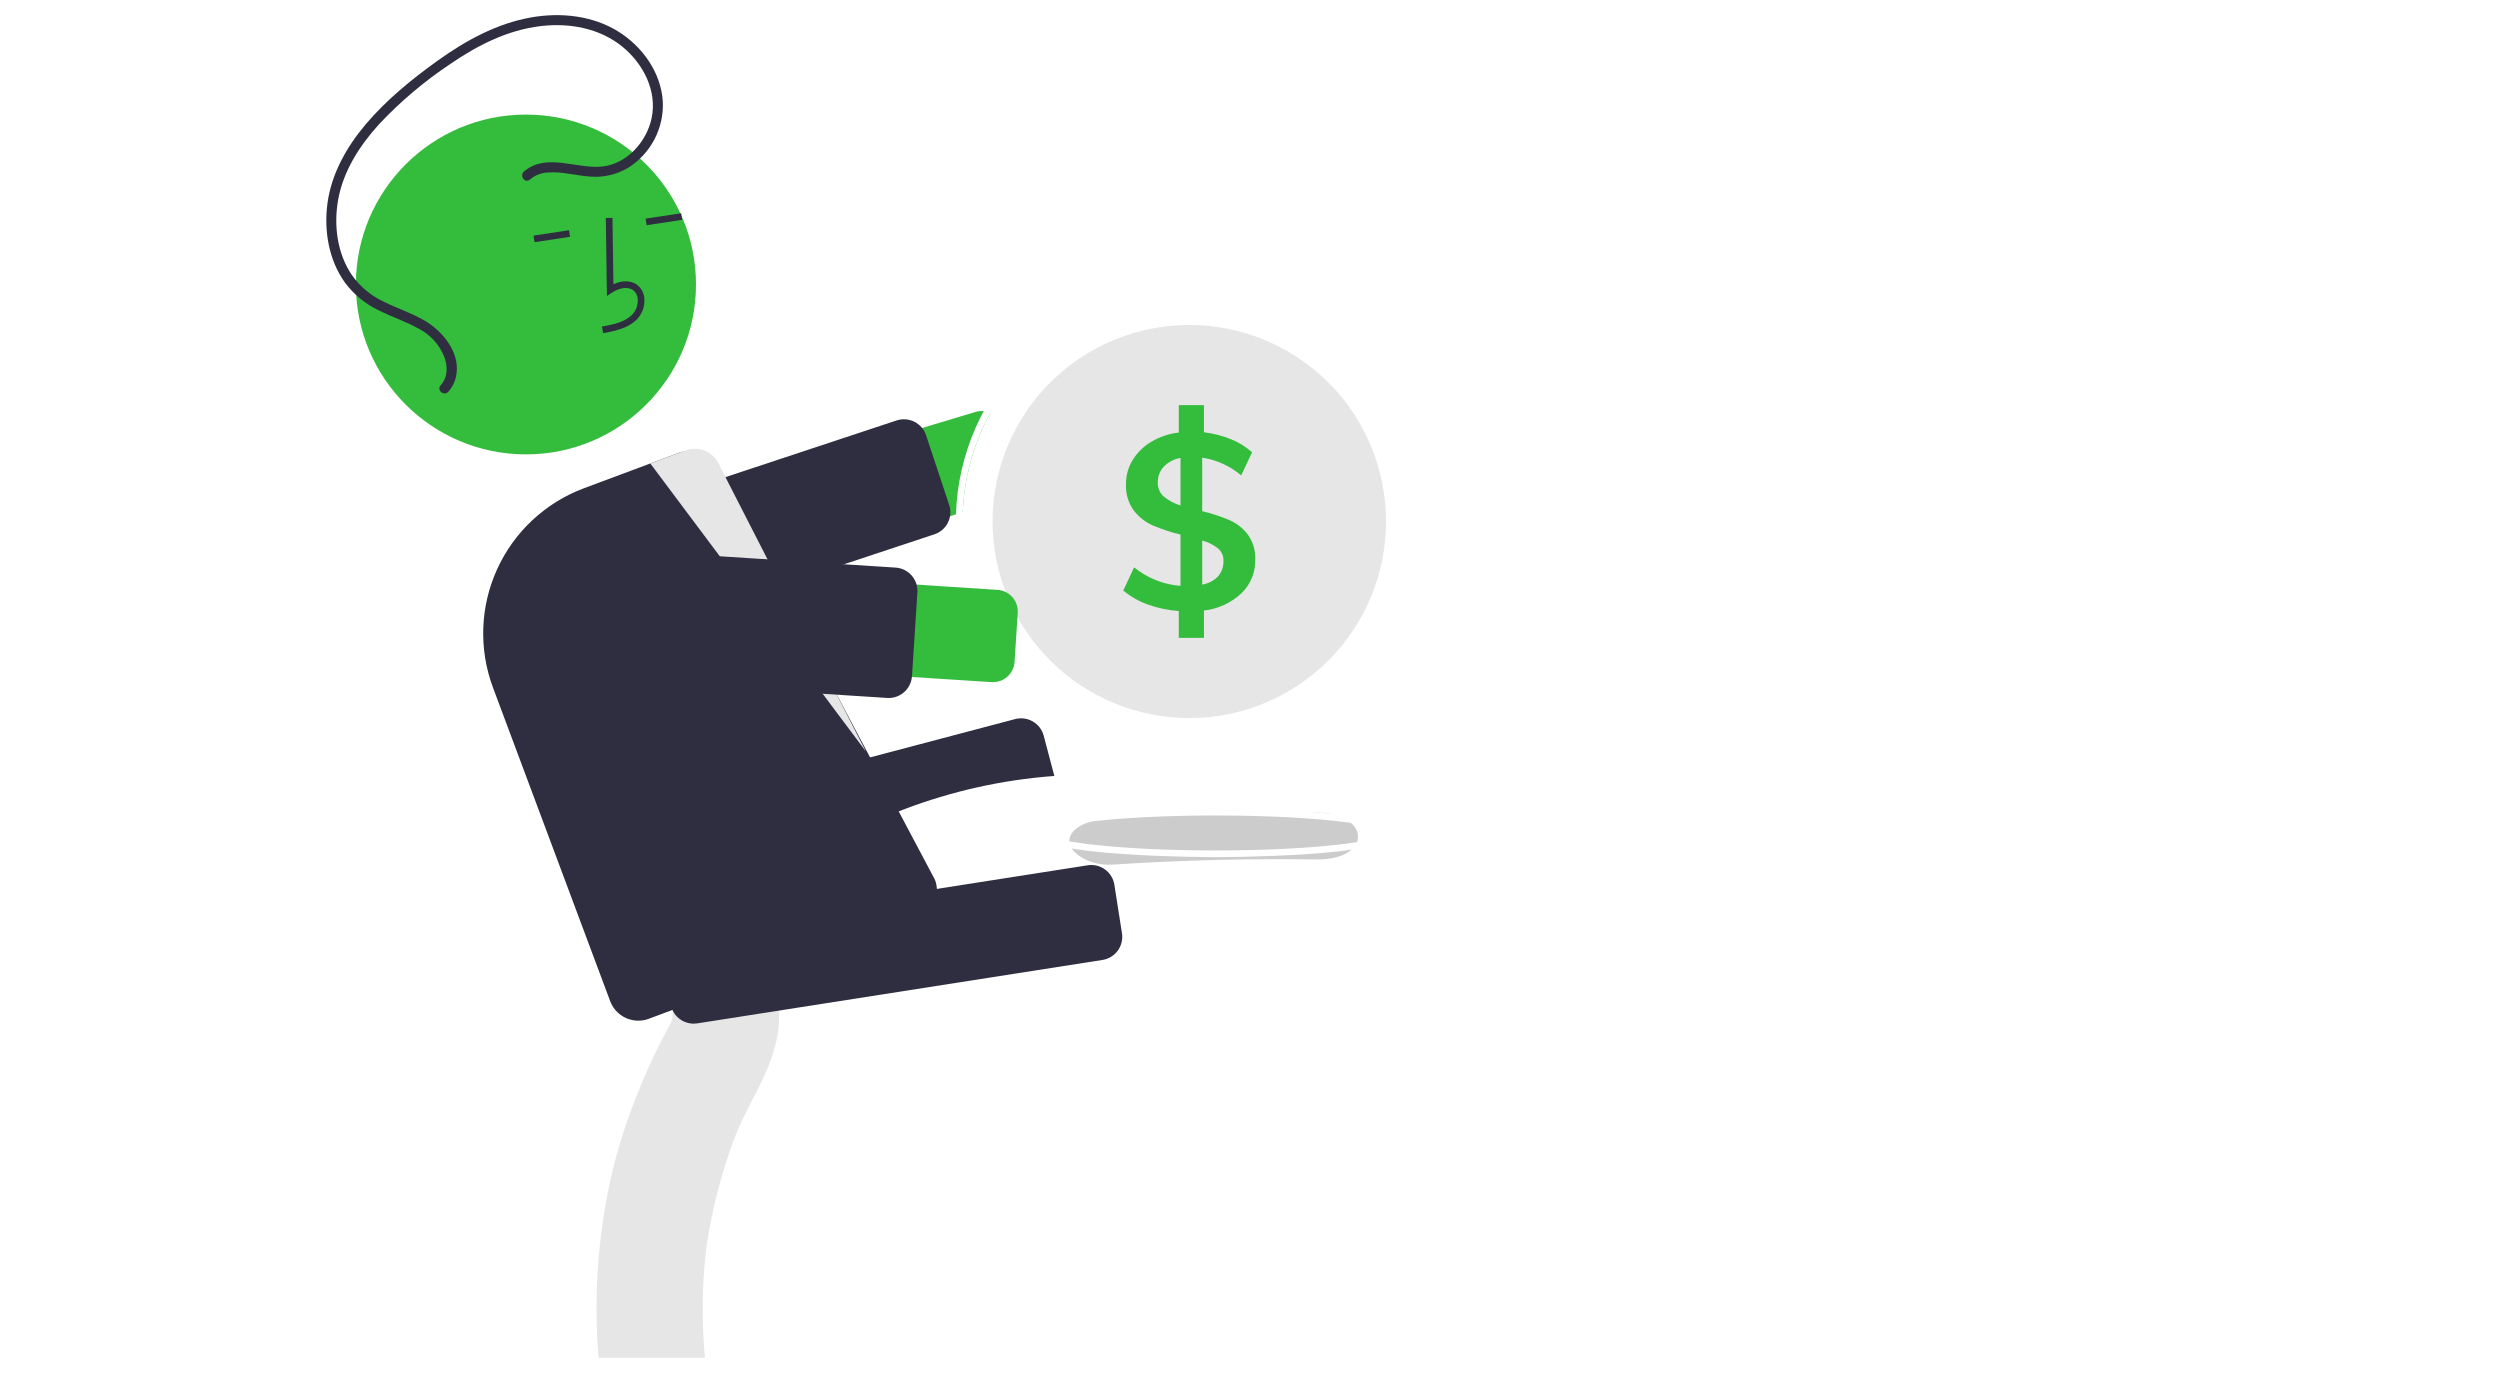 <svg width="661" height="363" viewBox="0 0 661 363" fill="none" xmlns="http://www.w3.org/2000/svg">
<g clip-path="url(#clip0_36_14721)" filter="url(#filter0_d_36_14721)">
<path d="M256.222 497.144C254.604 487.35 253.017 477.549 251.368 467.761C249.695 457.83 246.277 448.737 238.542 442.219C236.476 440.478 234.333 438.852 232.181 437.231C231.424 436.662 230.668 436.091 229.921 435.509C229.876 435.474 229.848 435.452 229.809 435.422C229.726 435.351 229.628 435.267 229.495 435.155C226.271 432.429 223.156 429.582 220.189 426.556C217.554 423.868 215.034 421.065 212.629 418.148C212.029 417.42 211.435 416.685 210.85 415.943C210.749 415.816 210.207 415.115 209.849 414.658C209.517 414.201 208.91 413.375 208.808 413.231C208.124 412.264 207.452 411.289 206.792 410.305C202.299 403.579 198.409 396.472 195.166 389.063C194.845 388.329 194.531 387.59 194.224 386.846C194.142 386.619 194.036 386.328 193.894 385.94C193.241 384.145 192.589 382.352 191.991 380.535C190.722 376.676 189.63 372.761 188.717 368.788C188.265 366.827 187.859 364.855 187.497 362.874C187.311 361.855 187.137 360.834 186.974 359.81C186.948 359.64 186.789 358.537 186.696 357.913C186.627 357.286 186.499 356.176 186.482 356.005C186.378 354.973 186.287 353.941 186.207 352.908C186.026 350.582 185.904 348.253 185.841 345.92C185.732 341.773 185.806 337.627 186.064 333.481C186.21 331.152 186.418 328.828 186.675 326.509C186.69 326.367 186.702 326.253 186.714 326.151C186.729 326.048 186.747 325.93 186.769 325.784C186.959 324.502 187.158 323.222 187.382 321.946C188.228 317.102 189.328 312.306 190.678 307.577C191.318 305.341 192.012 303.123 192.761 300.922C193.096 299.946 193.44 298.973 193.796 298.004C193.772 298.066 194.838 295.347 194.852 295.256C199.079 285.277 205.994 276.18 206.003 264.845C206.01 257.17 199.511 249.818 191.897 250.172C188.101 250.315 184.509 251.925 181.878 254.662C179.246 257.399 177.781 261.049 177.791 264.845C177.791 265.017 177.79 265.164 177.79 265.307C177.719 265.546 177.659 265.745 177.606 265.921C176.782 267.711 175.772 269.412 174.867 271.157C172.389 275.934 170.274 280.868 168.265 285.874C164.976 294.027 162.458 302.469 160.745 311.09C157.022 329.98 156.733 349.386 159.892 368.379C165.361 401.685 183.398 433.567 208.472 454.997C210.648 456.857 212.877 458.654 215.128 460.415C216.059 461.143 216.998 461.859 217.941 462.569C218.387 462.905 220.235 464.361 219.422 463.656C221.17 465.146 221.906 465.896 222.355 466.993C222.42 467.247 222.508 467.59 222.628 468.06C222.945 469.298 223.245 470.533 223.495 471.788C225.677 482.755 227.194 493.907 229.018 504.945C230.271 512.529 239.616 517.466 246.37 515.193C254.23 512.547 257.565 505.271 256.222 497.144Z" fill="#E6E6E6"/>
<path d="M377.428 525.587C371.504 525.602 365.816 523.269 361.611 519.1C357.407 514.931 355.029 509.265 355 503.346V487.27C338.153 489.155 280.464 488.718 263.928 486.064V502.703C263.884 508.617 261.501 514.274 257.3 518.44C253.098 522.606 247.419 524.944 241.499 524.944C235.58 524.944 229.9 522.606 225.699 518.44C221.497 514.274 219.115 508.617 219.07 502.703V470.033C196.673 457.602 178.002 439.425 164.984 417.378C151.965 395.331 145.072 370.213 145.014 344.615C145.014 300.724 164.923 259.78 199.638 232.282C222.209 214.342 249.633 203.553 278.387 201.301C282.29 200.995 286.217 200.84 290.059 200.84C303.594 200.84 364.661 202.929 379.983 207.333L414.92 172.698C415.434 172.182 416.09 171.83 416.804 171.688C417.519 171.546 418.259 171.619 418.932 171.899C419.609 172.168 420.189 172.636 420.596 173.241C421.003 173.845 421.217 174.559 421.21 175.287V180.794L428.013 174.063C428.526 173.546 429.181 173.194 429.895 173.052C430.609 172.909 431.349 172.983 432.021 173.263C432.699 173.532 433.28 174 433.687 174.605C434.094 175.21 434.309 175.923 434.302 176.652V238.19C451.833 253.98 465.195 273.847 473.203 296.029C481.211 318.212 483.619 342.026 480.212 365.36C476.805 388.695 467.69 410.829 453.673 429.802C439.657 448.776 421.172 464.001 399.857 474.13V503.347C399.828 509.265 397.45 514.931 393.246 519.1C389.041 523.269 383.353 525.602 377.428 525.587V525.587ZM356.763 485.273V503.346C356.808 508.793 359.004 514.001 362.875 517.837C366.746 521.673 371.977 523.825 377.428 523.825C382.88 523.825 388.111 521.673 391.982 517.837C395.852 514.001 398.049 508.793 398.094 503.346V473.018L398.597 472.779C422.514 461.441 442.817 443.702 457.253 421.532C475.648 393.241 483.298 359.306 478.818 325.869C474.339 292.431 458.026 261.701 432.832 239.239L432.539 238.976V176.652C432.545 176.274 432.435 175.902 432.224 175.588C432.012 175.274 431.71 175.032 431.356 174.895C431.005 174.745 430.617 174.704 430.242 174.778C429.867 174.853 429.524 175.039 429.257 175.311L419.447 185.018V175.287C419.453 174.909 419.343 174.537 419.132 174.223C418.92 173.909 418.617 173.667 418.264 173.53C417.912 173.38 417.523 173.34 417.147 173.415C416.772 173.489 416.428 173.676 416.161 173.949L380.476 209.326L379.969 209.167C365.725 204.713 303.697 202.602 290.059 202.602C286.263 202.602 282.382 202.755 278.526 203.057C250.121 205.282 223.03 215.94 200.734 233.662C166.443 260.824 146.777 301.265 146.777 344.615C146.835 369.986 153.692 394.878 166.635 416.707C179.579 438.535 198.136 456.503 220.379 468.744L220.834 468.995V502.704C220.879 508.149 223.076 513.357 226.947 517.192C230.818 521.027 236.048 523.178 241.499 523.178C246.95 523.178 252.181 521.027 256.051 517.192C259.922 513.357 262.119 508.149 262.165 502.704V483.955L263.209 484.151C278.07 486.944 340.644 487.385 355.767 485.403L356.763 485.273Z" fill="white"/>
<path d="M257.907 104.922L160.275 134.236C157.17 135.172 154.563 137.301 153.028 140.156C151.493 143.011 151.156 146.358 152.089 149.461C153.023 152.565 155.151 155.171 158.007 156.708C160.862 158.244 164.212 158.586 167.319 157.656L252.758 131.998L254.548 131.461C254.91 122.246 257.412 113.242 261.856 105.16C261.298 104.909 260.702 104.754 260.093 104.702C259.357 104.631 258.614 104.706 257.907 104.922Z" fill="#34BC3D"/>
<path d="M165.631 163.905C164.335 163.902 163.073 163.492 162.023 162.733C160.972 161.975 160.188 160.905 159.779 159.676L153.674 141.271C153.419 140.502 153.318 139.691 153.377 138.883C153.436 138.076 153.653 137.288 154.017 136.564C154.381 135.84 154.883 135.196 155.497 134.666C156.11 134.137 156.822 133.733 157.591 133.479L237.053 107.169C237.822 106.914 238.634 106.813 239.443 106.872C240.251 106.93 241.04 107.148 241.764 107.511C242.488 107.874 243.134 108.377 243.664 108.989C244.194 109.602 244.598 110.313 244.853 111.081L250.958 129.487C251.466 131 251.364 132.652 250.674 134.092C249.984 135.533 248.76 136.648 247.261 137.202C247.188 137.229 247.114 137.255 247.039 137.28L167.578 163.589C166.95 163.798 166.293 163.905 165.631 163.905Z" fill="#2F2E41"/>
<path d="M314.445 72.234C298.408 72.241 283.002 78.481 271.488 89.636C259.975 100.79 253.257 115.982 252.758 131.998C252.74 132.623 252.731 133.257 252.731 133.891C252.731 146.086 256.351 158.007 263.132 168.146C269.913 178.286 279.552 186.188 290.828 190.855C302.105 195.522 314.514 196.743 326.485 194.364C338.457 191.985 349.453 186.112 358.084 177.489C366.715 168.867 372.592 157.88 374.974 145.92C377.355 133.96 376.133 121.563 371.462 110.296C366.791 99.03 358.881 89.4 348.732 82.626C338.583 75.85 326.651 72.234 314.445 72.234V72.234ZM314.445 193.787C298.551 193.77 283.311 187.454 272.072 176.225C260.833 164.996 254.511 149.771 254.495 133.891C254.495 133.072 254.512 132.262 254.548 131.46C255.025 119.728 258.944 108.394 265.817 98.869C272.69 89.344 282.214 82.047 293.204 77.886C304.195 73.725 316.167 72.883 327.632 75.466C339.098 78.049 349.55 83.942 357.69 92.412C365.83 100.882 371.299 111.556 373.416 123.106C375.533 134.656 374.204 146.573 369.596 157.375C364.988 168.178 357.304 177.388 347.498 183.862C337.693 190.336 326.199 193.787 314.445 193.787V193.787Z" fill="white"/>
<path d="M366.462 133.89C366.462 147.672 360.982 160.891 351.227 170.637C341.472 180.383 328.241 185.858 314.446 185.858C300.65 185.858 287.42 180.383 277.665 170.637C267.91 160.891 262.43 147.672 262.43 133.89C262.43 132.243 262.509 130.622 262.659 129.019C263.912 115.717 270.245 103.409 280.343 94.649C290.441 85.89 303.528 81.352 316.886 81.979C330.244 82.606 342.848 88.349 352.079 98.015C361.311 107.682 366.462 120.529 366.462 133.89V133.89Z" fill="#E6E6E6"/>
<path d="M329.935 137.345C328.675 135.688 327.016 134.377 325.113 133.531C322.766 132.542 320.342 131.747 317.866 131.152V117.007C321.673 117.58 325.243 119.206 328.172 121.701L331.046 115.58C329.393 114.108 327.496 112.937 325.439 112.118C323.159 111.196 320.767 110.583 318.324 110.295V103.125H311.668V110.365C309.098 110.654 306.619 111.485 304.395 112.805C302.386 113.993 300.695 115.649 299.466 117.632C298.294 119.567 297.686 121.791 297.712 124.053C297.597 126.504 298.308 128.923 299.731 130.923C301.04 132.655 302.77 134.025 304.756 134.905C307.14 135.922 309.606 136.738 312.127 137.345V150.9C307.635 150.562 303.355 148.856 299.863 146.012L296.989 152.142C298.941 153.755 301.161 155.013 303.549 155.859C306.164 156.794 308.897 157.364 311.668 157.55V164.659H318.324V157.418C322.022 157.015 325.489 155.426 328.207 152.891C329.405 151.744 330.351 150.361 330.985 148.829C331.619 147.298 331.928 145.652 331.893 143.995C332.003 141.622 331.314 139.28 329.935 137.345V137.345ZM312.127 129.655C310.505 129.164 308.998 128.355 307.692 127.277C307.175 126.817 306.766 126.248 306.494 125.612C306.223 124.975 306.096 124.286 306.123 123.595C306.075 122.026 306.652 120.503 307.727 119.358C308.92 118.158 310.458 117.36 312.127 117.077V129.655ZM322.045 148.399C320.92 149.551 319.456 150.314 317.866 150.574V138.912C319.386 139.32 320.807 140.03 322.045 141C322.514 141.4 322.887 141.901 323.136 142.466C323.385 143.03 323.503 143.643 323.482 144.259C323.543 145.771 323.03 147.25 322.045 148.399V148.399Z" fill="#34BC3D"/>
<path d="M168.465 238.501C167.102 238.499 165.778 238.048 164.698 237.217C163.618 236.386 162.843 235.223 162.492 233.907L159.168 221.338C158.752 219.758 158.98 218.078 159.802 216.666C160.625 215.254 161.974 214.225 163.554 213.806L268.416 186.122C269.998 185.71 271.68 185.94 273.092 186.763C274.505 187.586 275.534 188.934 275.954 190.513L278.77 201.162L278.243 201.203C251.349 203.292 225.617 213.034 204.091 229.275L203.938 229.349L170.031 238.298C169.52 238.433 168.993 238.501 168.465 238.501V238.501Z" fill="#2F2E41"/>
<path d="M151.098 300.584C138.797 298.768 127.033 294.324 116.607 287.555C111.442 284.203 106.66 280.296 102.347 275.903C98.091 271.566 94.019 266.636 91.911 260.86C89.882 255.515 89.987 249.597 92.203 244.327C94.389 239.09 98.564 234.933 103.813 232.766C109.093 230.662 115.473 230.437 120.613 232.741C123.062 233.814 125.181 235.518 126.753 237.679C127.483 238.675 128.024 239.797 128.349 240.989C128.65 242.069 128.677 243.207 128.428 244.3C128.127 245.392 127.595 246.406 126.87 247.275C126.144 248.145 125.24 248.849 124.219 249.341C121.973 250.492 119.539 251.234 117.032 251.531C114.511 251.875 110.889 252.187 108.861 250.165C108.444 249.765 108.116 249.281 107.898 248.746C107.746 248.336 107.694 247.896 107.746 247.462C107.717 247.653 107.868 247.046 107.86 247.07C107.828 247.16 107.689 247.379 107.886 247.042C107.948 246.932 108.017 246.825 108.092 246.723C108.025 246.809 107.878 246.954 108.14 246.706C108.358 246.468 108.637 246.296 108.946 246.209C109.068 246.173 109.192 246.145 109.315 246.112C109.626 246.027 109.005 246.116 109.323 246.106C109.446 246.102 109.57 246.105 109.692 246.1C110.004 246.086 109.384 246.015 109.683 246.09C109.8 246.119 109.915 246.147 110.029 246.183C110.278 246.262 109.853 246.001 110.021 246.196C110.219 246.425 109.814 245.974 110.039 246.195C110.15 246.305 110.256 246.421 110.354 246.542C110.743 246.926 111.268 247.142 111.815 247.142C112.362 247.142 112.887 246.926 113.277 246.542C113.653 246.149 113.862 245.626 113.862 245.082C113.862 244.539 113.653 244.016 113.277 243.622C111.239 241.099 107.213 241.722 105.152 243.855C102.523 246.576 103.564 250.887 106.121 253.261C109.016 255.948 113.117 256.135 116.841 255.684C119.988 255.383 123.055 254.517 125.894 253.128C128.715 251.743 130.922 249.361 132.087 246.444C132.613 244.887 132.801 243.237 132.641 241.601C132.48 239.966 131.974 238.384 131.155 236.959C127.867 230.783 121.059 227.617 114.33 227.068C110.865 226.797 107.381 227.215 104.08 228.298C100.778 229.381 97.724 231.108 95.094 233.378C90.025 237.936 86.904 244.267 86.376 251.06C85.789 258.103 88.524 264.943 92.512 270.627C96.686 276.402 101.668 281.549 107.305 285.912C118.325 294.701 131.251 300.792 145.049 303.696C146.69 304.035 148.34 304.325 149.999 304.566C150.527 304.694 151.084 304.616 151.556 304.348C152.028 304.08 152.381 303.642 152.541 303.124C152.683 302.596 152.611 302.033 152.341 301.558C152.071 301.083 151.624 300.733 151.098 300.584L151.098 300.584Z" fill="white"/>
<path d="M348.041 210.849C330.018 210.595 312.053 211.052 294.144 212.22C288.023 212.62 282.727 214.781 282.727 218.414C282.727 221.452 287.981 225.01 294.144 224.608C312.044 223.44 330.009 222.983 348.041 223.237C362.741 223.444 362.732 211.057 348.041 210.849Z" fill="#CCCCCC"/>
<path d="M321.403 222.625C319.456 222.625 273.702 222.552 273.702 216.238C273.702 209.924 319.456 209.852 321.403 209.852C323.351 209.852 369.104 209.924 369.104 216.238C369.104 222.552 323.351 222.625 321.403 222.625ZM275.491 216.238C276.743 218.152 293.561 220.863 321.403 220.863C349.245 220.863 366.063 218.152 367.315 216.238C366.063 214.324 349.245 211.613 321.403 211.613C293.561 211.613 276.743 214.324 275.491 216.238V216.238Z" fill="white"/>
<path d="M466.567 388.615C476.695 388.334 489.301 387.983 499.012 380.895C501.904 378.698 504.279 375.896 505.973 372.685C507.667 369.474 508.637 365.932 508.816 362.307C509.014 356.71 506.99 351.824 503.116 348.554C498.044 344.272 490.638 343.268 482.656 345.611L490.926 285.233L484.855 284.402L475.133 355.384L480.203 353.06C486.08 350.367 494.148 348.997 499.161 353.229C500.392 354.336 501.351 355.711 501.964 357.248C502.576 358.785 502.826 360.443 502.693 362.092C502.544 364.79 501.816 367.424 500.557 369.816C499.298 372.207 497.538 374.3 495.397 375.951C487.84 381.466 477.792 382.178 466.396 382.496L466.567 388.615Z" fill="white"/>
<path d="M449.782 290.441H416.78V296.563H449.782V290.441Z" fill="white"/>
<path d="M183.398 266.655C181.929 266.65 180.51 266.123 179.395 265.168C178.279 264.213 177.541 262.893 177.311 261.443L175.297 248.599C175.046 246.984 175.446 245.335 176.41 244.014C177.374 242.693 178.823 241.808 180.439 241.553L287.584 224.78C289.201 224.529 290.852 224.929 292.174 225.892C293.496 226.855 294.382 228.303 294.637 229.917L296.651 242.761C296.903 244.377 296.503 246.026 295.539 247.347C294.575 248.668 293.126 249.553 291.509 249.807L184.364 266.58C184.044 266.63 183.722 266.655 183.398 266.655Z" fill="#2F2E41"/>
<path d="M139.056 116.14C163.888 116.14 184.019 96.028 184.019 71.218C184.019 46.409 163.888 26.297 139.056 26.297C114.223 26.297 94.093 46.409 94.093 71.218C94.093 96.028 114.223 116.14 139.056 116.14Z" fill="#34BC3D"/>
<path d="M164.513 82.84C165.95 82.338 167.263 81.534 168.363 80.483C169.091 79.734 169.646 78.834 169.99 77.848C170.333 76.861 170.457 75.812 170.351 74.773C170.29 74.032 170.058 73.316 169.674 72.68C169.29 72.043 168.764 71.504 168.137 71.105C166.509 70.105 164.359 70.143 162.188 71.148L161.938 53.613L160.175 53.638L160.469 74.253L161.811 73.373C163.368 72.355 165.604 71.617 167.213 72.606C167.611 72.867 167.943 73.217 168.183 73.628C168.424 74.039 168.566 74.5 168.599 74.975C168.674 75.749 168.58 76.53 168.325 77.264C168.07 77.999 167.66 78.67 167.122 79.232C165.21 81.127 162.381 81.762 159.152 82.342L159.465 84.076C161.181 83.816 162.871 83.402 164.513 82.84V82.84Z" fill="#2F2E41"/>
<path d="M180.094 52.384L170.704 53.805L170.968 55.546L180.358 54.126L180.094 52.384Z" fill="#2F2E41"/>
<path d="M150.456 56.868L141.066 58.289L141.33 60.031L150.72 58.61L150.456 56.868Z" fill="#2F2E41"/>
<path d="M168.77 265.869C167.152 265.866 165.575 265.37 164.246 264.449C162.918 263.528 161.902 262.224 161.333 260.712L130.333 177.767C126.544 167.594 126.948 156.335 131.458 146.46C135.967 136.585 144.214 128.9 154.387 125.092L179.594 115.688C180.569 115.322 181.607 115.152 182.647 115.188C183.688 115.224 184.711 115.466 185.658 115.899C186.603 116.32 187.454 116.926 188.162 117.68C188.869 118.434 189.42 119.321 189.78 120.29L247.206 228.616C247.579 229.593 247.755 230.634 247.724 231.679C247.692 232.724 247.454 233.752 247.024 234.705C246.593 235.657 245.978 236.516 245.214 237.23C244.45 237.944 243.552 238.501 242.572 238.867L171.542 265.365C170.656 265.698 169.717 265.868 168.77 265.869Z" fill="#2F2E41"/>
<path d="M171.946 118.544L228.925 194.668L190.37 119.343C190.052 118.464 189.563 117.656 188.932 116.966C188.301 116.276 187.54 115.716 186.693 115.32C185.846 114.924 184.929 114.698 183.994 114.656C183.059 114.614 182.126 114.756 181.246 115.074L171.946 118.544Z" fill="#E6E6E6"/>
<path d="M262.165 176.355L160.429 169.808C158.826 169.705 157.258 169.287 155.816 168.579C154.374 167.87 153.086 166.885 152.025 165.679C150.964 164.473 150.152 163.07 149.633 161.551C149.115 160.031 148.902 158.424 149.005 156.822C149.108 155.22 149.526 153.654 150.235 152.213C150.944 150.773 151.931 149.486 153.138 148.426C154.344 147.366 155.749 146.554 157.27 146.036C158.791 145.518 160.399 145.305 162.003 145.408L263.738 151.955C264.489 152.003 265.223 152.199 265.899 152.53C266.574 152.862 267.177 153.324 267.674 153.888C268.171 154.453 268.552 155.11 268.794 155.822C269.037 156.533 269.137 157.286 269.089 158.036L268.252 171.01C268.155 172.525 267.458 173.939 266.317 174.942C265.175 175.944 263.682 176.453 262.165 176.355Z" fill="#34BC3D"/>
<path d="M234.98 180.55C234.846 180.55 234.711 180.546 234.576 180.537H234.576L151.037 175.161C150.228 175.109 149.437 174.899 148.71 174.541C147.983 174.184 147.333 173.687 146.798 173.079C146.263 172.471 145.853 171.764 145.591 170.997C145.33 170.231 145.222 169.42 145.275 168.612L146.703 146.453C146.755 145.645 146.966 144.855 147.324 144.128C147.681 143.402 148.179 142.752 148.788 142.218C149.396 141.683 150.105 141.274 150.872 141.013C151.639 140.752 152.45 140.644 153.259 140.696L236.798 146.072C238.431 146.179 239.954 146.928 241.035 148.156C242.115 149.384 242.663 150.99 242.56 152.621L241.132 174.781C241.053 175.968 240.633 177.108 239.922 178.063C239.211 179.017 238.239 179.747 237.124 180.164C236.438 180.42 235.712 180.551 234.98 180.55V180.55Z" fill="#2F2E41"/>
<path d="M138.541 41.346C144.456 36.263 152.579 40.81 159.362 40.014C165.852 39.252 170.976 33.437 172.285 27.258C173.813 20.049 170.068 12.827 164.548 8.333C158.502 3.41 150.484 1.997 142.886 2.908C134.177 3.952 126.213 8.007 119.067 12.913C112.169 17.501 105.825 22.871 100.163 28.916C95.093 34.511 90.797 41.18 89.425 48.708C88.179 55.55 89.13 63.131 93.179 68.927C95.325 71.898 98.202 74.266 101.531 75.802C105.003 77.505 108.706 78.723 112.069 80.648C117.154 83.559 122.096 89.596 120.503 95.878C120.162 97.251 119.488 98.518 118.541 99.569C117.403 100.831 115.35 99.163 116.491 97.898C118.495 95.675 118.416 92.712 117.348 90.058C116.078 87.069 113.83 84.598 110.971 83.052C107.451 81.041 103.564 79.8 99.956 77.969C96.502 76.295 93.504 73.813 91.218 70.734C86.899 64.738 85.608 56.935 86.587 49.717C87.647 41.905 91.664 34.807 96.7 28.858C102.18 22.385 108.912 16.905 115.789 11.983C123.168 6.701 131.321 2.235 140.343 0.62C148.163 -0.78 156.639 0.082 163.478 4.339C169.861 8.314 174.756 15.15 175.243 22.79C175.417 26.265 174.662 29.725 173.054 32.812C171.446 35.9 169.044 38.503 166.095 40.355C163.068 42.164 159.55 42.978 156.035 42.683C152.278 42.443 148.517 41.293 144.736 41.612C143.025 41.716 141.395 42.374 140.092 43.487C138.799 44.598 137.259 42.447 138.541 41.346V41.346Z" fill="#2F2E41"/>
</g>
<defs>
<filter id="filter0_d_36_14721" x="0" y="0" width="661" height="363" filterUnits="userSpaceOnUse" color-interpolation-filters="sRGB">
<feFlood flood-opacity="0" result="BackgroundImageFix"/>
<feColorMatrix in="SourceAlpha" type="matrix" values="0 0 0 0 0 0 0 0 0 0 0 0 0 0 0 0 0 0 127 0" result="hardAlpha"/>
<feOffset dy="4"/>
<feGaussianBlur stdDeviation="2"/>
<feComposite in2="hardAlpha" operator="out"/>
<feColorMatrix type="matrix" values="0 0 0 0 0 0 0 0 0 0 0 0 0 0 0 0 0 0 0.25 0"/>
<feBlend mode="normal" in2="BackgroundImageFix" result="effect1_dropShadow_36_14721"/>
<feBlend mode="normal" in="SourceGraphic" in2="effect1_dropShadow_36_14721" result="shape"/>
</filter>
<clipPath id="clip0_36_14721">
<rect width="653" height="355" fill="white" transform="translate(4)"/>
</clipPath>
</defs>
</svg>
